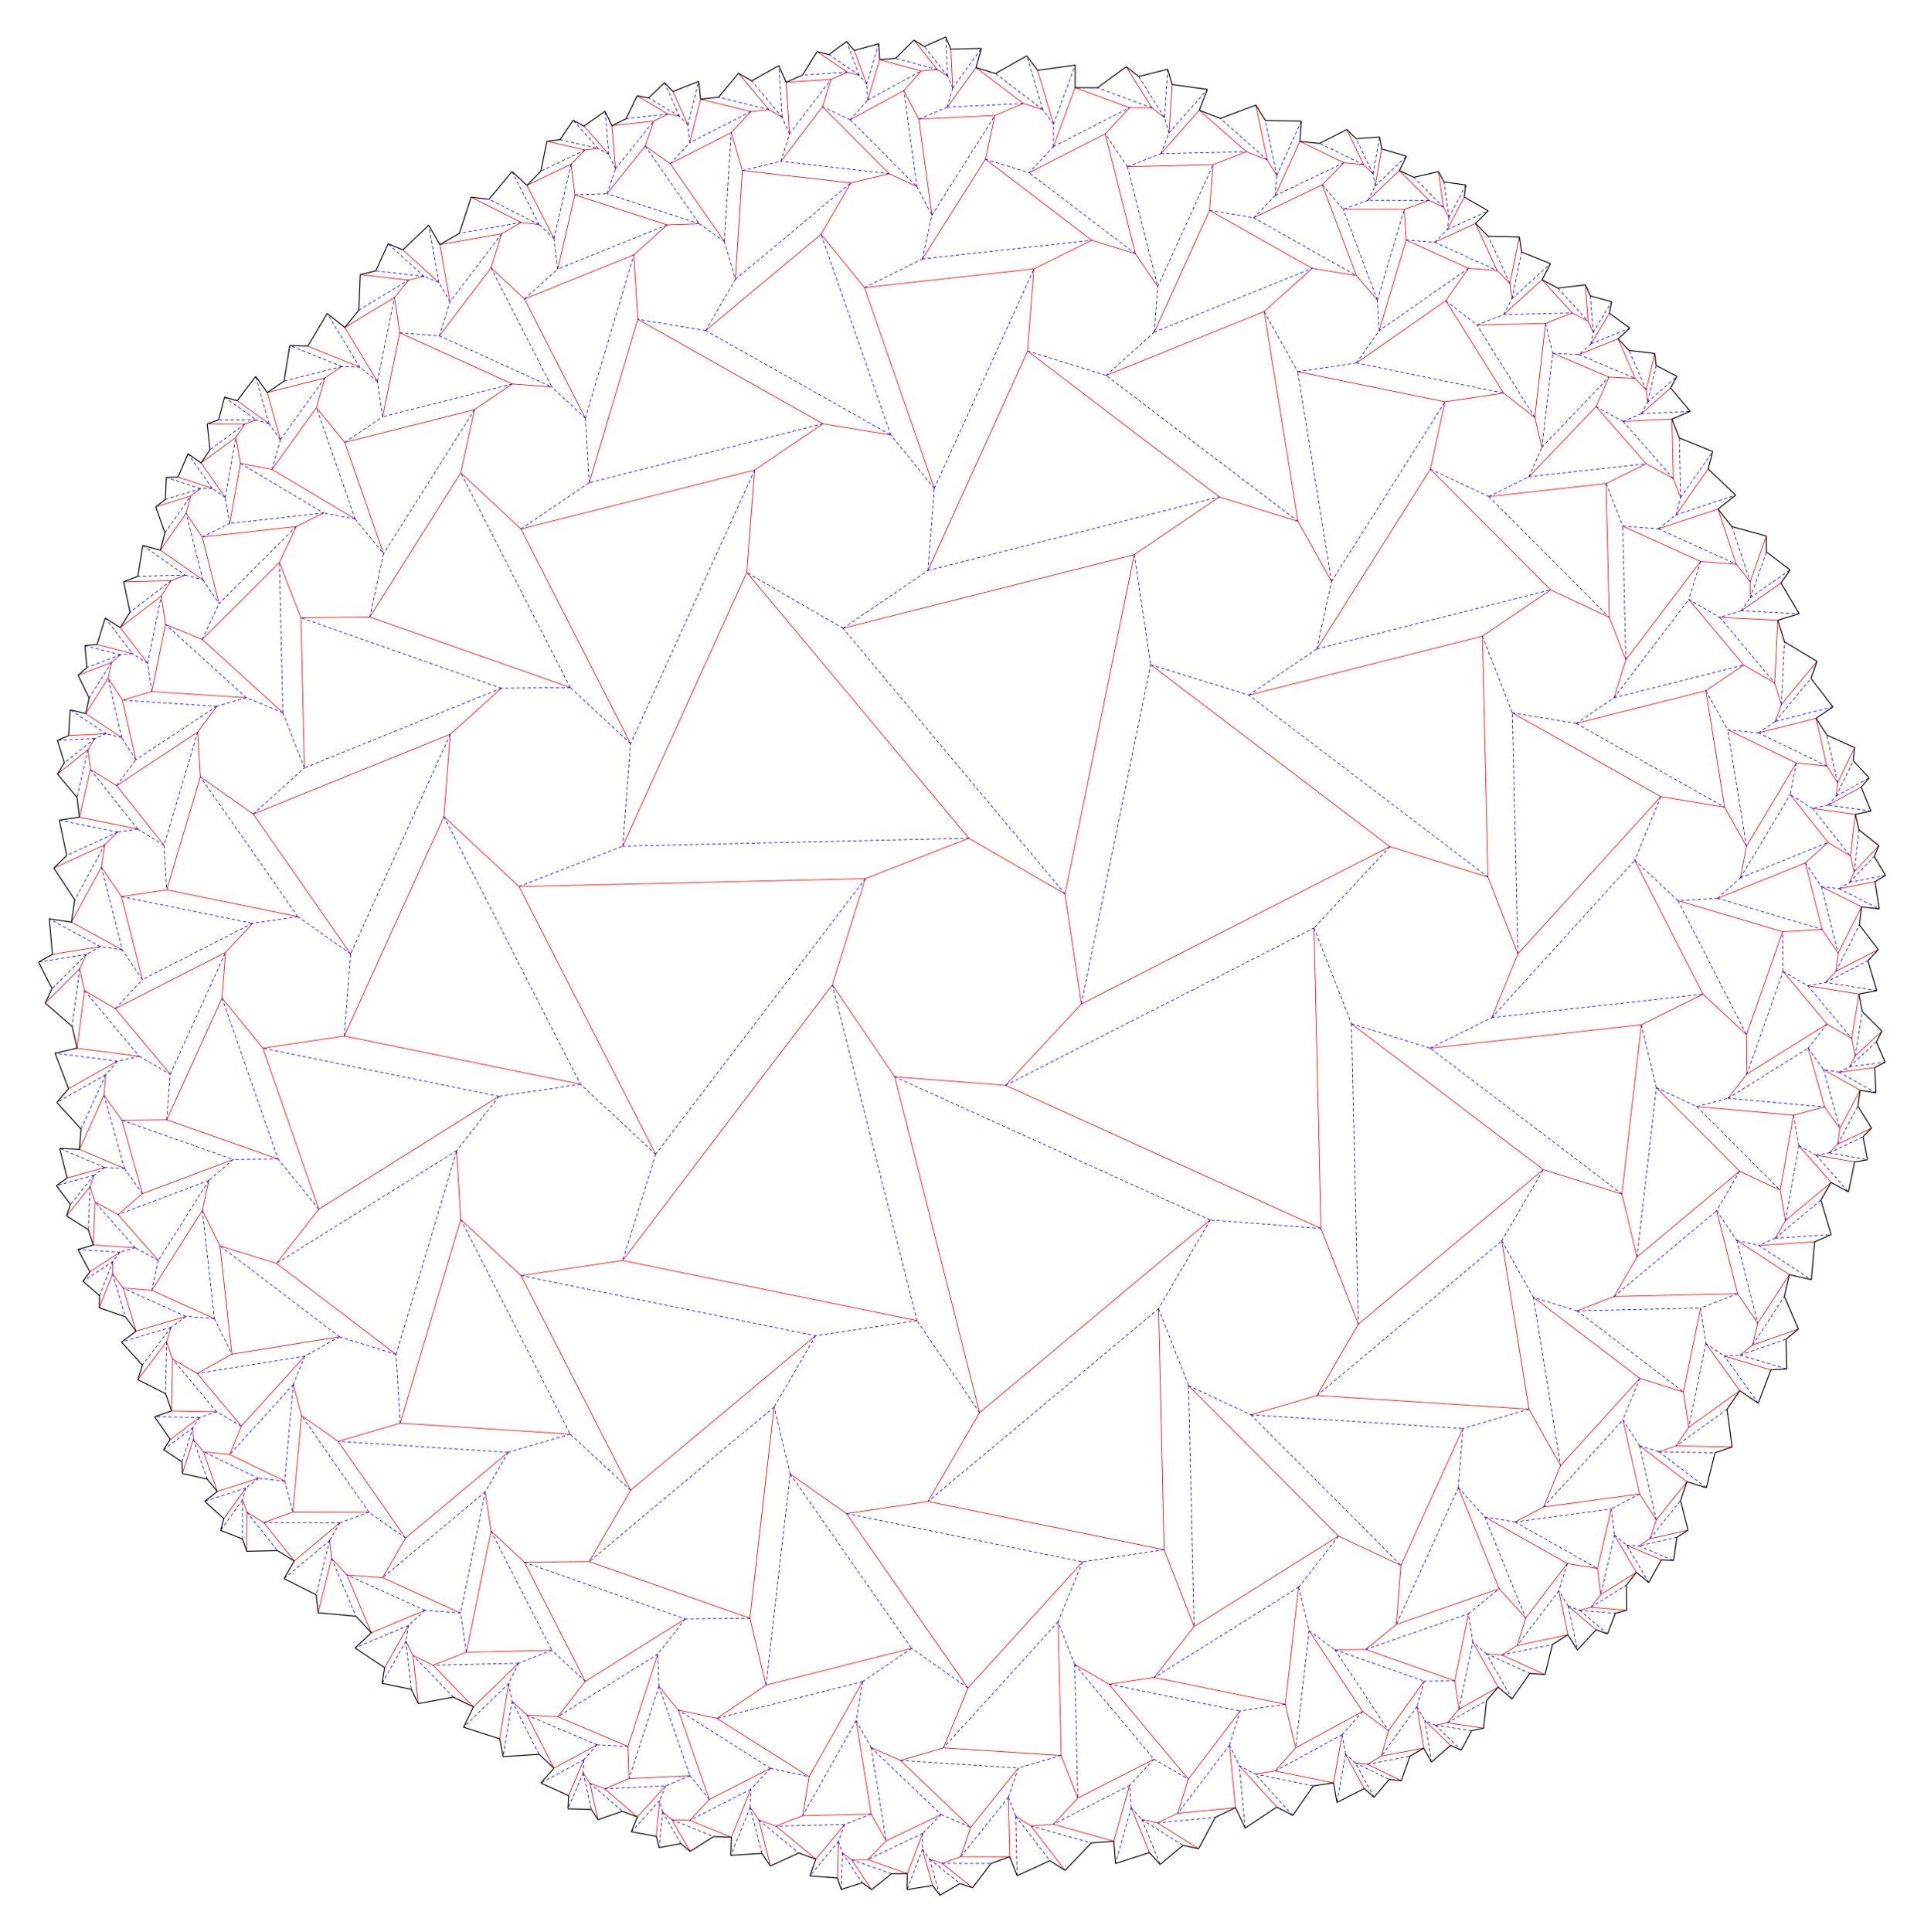 <?xml version="1.0" encoding="utf-8"?>
<!-- Generator: Adobe Illustrator 16.0.3, SVG Export Plug-In . SVG Version: 6.00 Build 0)  -->
<!DOCTYPE svg PUBLIC "-//W3C//DTD SVG 1.1//EN" "http://www.w3.org/Graphics/SVG/1.1/DTD/svg11.dtd">
<svg version="1.1" id="Layer_1" xmlns="http://www.w3.org/2000/svg" xmlns:xlink="http://www.w3.org/1999/xlink" x="0px" y="0px"
	 width="2048px" height="2056.48px" viewBox="0 0 2048 2056.48" enable-background="new 0 0 2048 2056.48" xml:space="preserve">
<path fill="none" stroke="#FF0000" stroke-width="0.7" stroke-linecap="round" stroke-linejoin="round" stroke-miterlimit="3.239" d="
	M662.785,1341.52l223.161-293.392 M885.946,1048.128l35.108-113.017 M552.535,943.562l368.52-8.45 M921.055,935.112l110.25-43.017
	 M794.929,609.245l236.375,282.851 M1031.305,892.096l102.371,59.379 M1207.439,590.312l-73.765,361.162 M1133.676,951.475
	l17.404,117.058 M1479.438,901.021l-328.356,167.511 M1151.08,1068.532l-80.669,86.591 M1406.104,1307.402l-335.691-152.279
	 M1070.411,1155.123l-117.995-9.08 M1042.659,1503.443l-90.243-357.4 M952.416,1146.042l-66.47-97.914 M697.895,1228.501
	L552.535,943.562 M552.535,943.562l-80.023-74.549 M976.189,1405.527l-313.404-64.008 M662.785,1341.52l-108.178,16.082
	 M671.176,1586.105l-116.568-228.504 M554.607,1357.602l-64.174-59.782 M425.994,1514.63l64.439-216.812 M486.027,1224.646
	l4.406,73.172 M339.383,1286.837l191.737-119.985 M339.383,1286.837l-45.094,57.795 M366.541,1102.621l251.331,51.332
	 M279.789,1115.52l86.752-12.898 M794.929,609.245L662.785,900.548 M794.929,609.245L803.32,500.2 M366.541,1102.621
	l105.971-233.606 M479.242,781.566l-6.73,87.447 M269.554,866.366l209.688-84.8 M479.242,781.566l54.46-49.067 M393.648,656.623
	l213.354,75.097 M393.648,656.623l-73.302,0.779 M554.607,563l116.568,228.503 M554.607,563l-64.174-59.783 M1207.439,590.312
	l-310.142,78.31 M1207.439,590.312l90.485-61.428 M554.607,563l248.713-62.8 M803.32,500.2l72.564-49.261 M875.885,450.939
	L678.848,339.87 M875.885,450.939l72.319,11.985 M994.516,519.748l-74.312-213.629 M873.893,249.295l46.312,56.824
	 M1093.757,373.588L987.786,607.195 M1093.757,373.588l6.729-87.447 M1479.438,901.021L1224.844,707.37 M1479.438,901.021
	l104.443,32.446 M1093.757,373.588l204.169,155.297 M1381.684,554.904l-83.758-26.02 M1345.671,331.604l36.013,223.3
	 M1381.684,554.904l35.721,64.014 M1522.541,499.26l-120.689,191.295 M1538.092,427.623l-15.551,71.637 M1578,677.016
	l-248.713,62.801 M1650.564,627.755L1578,677.016 M1406.104,1307.402l-7.334-319.789 M1406.104,1307.402l39.752,101.889
	 M1578,677.016l5.881,256.452 M1583.881,933.468l31.879,81.706 M1767.891,847.793l-152.131,167.381 M1615.76,1015.174l-27.775,67.84
	 M1747.088,1090.607l-224.809,24.912 M1812.792,1058.102l-65.704,32.506 M1642.691,1244.796l-204.17-155.297 M1642.691,1244.796
	l83.757,26.021 M1288.107,1298.323l-245.448,205.12 M1042.659,1503.443l-54.873,94.604 M1642.691,1244.796l-196.836,164.494
	 M1401.852,1485.157l44.004-75.866 M1627.566,1499.736l-225.717-14.579 M1401.852,1485.157l-70.356,20.579 M1424.757,1634.865
	l-159.643-160.23 M1424.757,1634.865l66.38,31.103 M1233.234,1392.928l5.882,256.451 M1239.116,1649.379l31.879,81.707
	 M671.176,1586.105l196.835-164.494 M627.172,1661.973l44.004-75.867 M1239.116,1649.379l-251.33-51.332 M987.786,1598.047
	l-86.752,12.896 M1030.366,1796.506l-129.332-185.562 M841.077,1568.77l59.957,42.176 M824.007,1497.479l-25.737,224.717
	 M798.27,1722.195l17.069,71.289 M425.994,1514.63l181.009,11.691 M359.929,1533.954l66.065-19.323 M798.27,1722.195
	l-171.098-60.224 M627.172,1661.973l-68.83,0.73 M623.033,1789.514l-64.691-126.811 M522.729,1629.527l35.613,33.177
	 M496.402,1758.424l26.326-128.896 M522.729,1629.527l-6.211-41.777 M431.703,1636.934l109.234-91.287 M431.703,1636.934
	l-24.421,42.103 M294.289,1344.632l127.297,96.826 M294.289,1344.632l-60.253-18.719 M431.703,1636.934l-71.774-102.979
	 M359.929,1533.954l-38.961-27.405 M320.968,1506.548l-9.233,102.804 M320.968,1506.548l-8.784-33.09 M324.546,1443.268
	l-67.704,74.49 M256.842,1517.758l-12.362,30.19 M246.812,1441.208l114.521-18.469 M210.025,1461.736l36.787-20.527
	 M279.789,1115.52l59.594,171.317 M279.789,1115.52l-43.486-53.357 M246.812,1441.208l-12.776-115.295 M234.036,1325.914
	l-18.681-37.76 M161.643,1373.289l53.712-85.135 M215.355,1288.155l6.921-31.882 M151.657,1270.332l96.607-36.346 M125.669,1292.62
	l25.988-22.288 M177.493,1191.804l118.403,41.675 M177.493,1191.804l-47.632,0.507 M269.554,866.366l103.716,148.808
	 M269.554,866.366l-56.3-39.604 M177.493,1191.804l58.81-129.643 M236.303,1062.162l3.734-48.528 M122.847,1073.416l117.19-59.782
	 M240.037,1013.633l28.79-30.904 M316.971,975.571l-139.478-28.487 M177.493,947.084l-48.144,7.158 M320.347,657.402l3.667,159.895
	 M320.347,657.402l-22.932-58.778 M177.493,947.084l35.761-120.322 M213.254,826.762l-2.864-47.548 M124.257,836.092l86.133-56.878
	 M210.39,779.214l20.394-27.499 M161.643,736.068l100.453,6.487 M161.643,736.068l-31.311,9.158 M215.239,680.498l85.843,78.021
	 M176.253,664.535l38.986,15.963 M490.434,503.217l-96.785,153.406 M490.434,503.217l14.604-67.268 M215.239,680.498l82.176-81.874
	 M297.415,598.624l17.873-38.147 M315.288,560.477l-100.049,11.088 M315.288,560.477l29.241-14.467 M289.508,499.562l88.65,52.869
	 M289.508,499.562l-33.629-6.422 M367.012,470.801l41.239,118.555 M367.012,470.801l-30.094-36.924 M678.848,339.87l-51.676,173.869
	 M674.71,271.161l4.138,68.709 M367.012,470.801l138.025-34.852 M505.037,435.95l40.27-27.338 M545.307,408.612L425.5,354.264
	 M587.419,411.854l-42.112-3.241 M558.342,318.22l64.691,126.811 M558.342,318.22l-35.613-33.177 M873.893,249.295l-122.726,102.56
	 M873.893,249.295l31.655-54.577 M558.342,318.22l116.368-47.059 M674.71,271.161l35.39-31.885 M611.927,207.397l98.173,31.879
	 M744.314,238.075l-34.215,1.201 M713.439,174.263l57.558,82.582 M713.439,174.263l-26.685-18.771 M790.301,181.518l-7.478,115.76
	 M790.301,181.518l-11.826-40.433 M1100.487,286.141l-180.283,19.978 M1162.184,255.618l-61.695,30.523 M790.301,181.518
	l115.247,13.2 M946.518,184.908l-40.97,9.811 M875.469,113.598l71.049,71.311 M976.059,198.75l-29.541-13.842 M978.068,126.773
	l13.937,102.272 M962.121,96.477l15.947,30.296 M1048.877,169.435L981.9,275.595 M1048.877,169.435l10.105-46.55 M1345.671,331.604
	l-168.157,68.003 M1345.671,331.604l51.138-46.075 M1048.877,169.435l113.307,86.183 M1162.184,255.618l46.48,14.44
	 M1176.457,142.503l32.207,127.555 M1232.387,305.003l-23.723-34.945 M1287.462,223.89l-58.81,129.643 M1291.197,175.361
	l-3.735,48.528 M1538.092,427.623l-156.701-32.005 M1538.092,427.623l62.408-9.278 M1287.462,223.89l109.347,61.64
	 M1443.802,293.317l-46.993-7.788 M1443.802,293.317l-36.284-96.63 M1443.802,293.317l22.272,26.002 M1496.714,255.394
	l-28.678,96.49 M1496.714,255.394l-1.962-32.565 M1538.964,320.011l-95.166,66.329 M1538.964,320.011l24.238-34.456
	 M1522.541,499.26l128.023,128.495 M1650.564,627.755l62.33,29.205 M1538.964,320.011l61.536,98.334 M1600.5,418.345l33.213,25.914
	 M1645.168,344.251l-11.455,100.008 M1633.713,444.259l7.598,31.728 M1698.837,432.679l-71.271,74.663 M1712.581,401.323
	l-13.744,31.355 M1709.631,514.641l-124.759,13.824 M1709.631,514.641l42.695-21.123 M1767.891,847.793l-158.012-89.07
	 M1767.891,847.793l67.906,11.255 M1709.631,514.641l3.264,142.319 M1712.895,656.96l17.692,45.344 M1810.232,597.594
	l-79.646,104.71 M1730.587,702.304l-12.53,40.335 M1815.812,735.126l-138.026,34.851 M1815.812,735.126l40.27-27.338
	 M1740.112,915.632l72.68,142.47 M1812.792,1058.102l46.165,43.008 M1815.812,735.126l19.983,123.922 M1835.797,859.048
	l23.211,41.597 M1911.934,812.028l-52.926,88.616 M1859.008,900.645l-6.443,33.625 M1921.648,918.367l-93.32,37.738
	 M1921.648,918.367l24.235-21.837 M1897.471,991.688l-111.193-33.049 M1897.471,991.688l42.051-2.532 M1726.448,1270.816
	l20.64-180.209 M1726.448,1270.816l16.028,66.94 M1897.471,991.688l-38.514,109.422 M1858.957,1101.109l0.448,42.123
	 M1944.736,1089.835l-85.332,53.397 M1859.405,1143.232l-20.069,25.722 M1806.252,1177.76l102.811,9.169 M1942.146,1178.125
	l-33.084,8.805 M1851.712,1246.47l-88.595-88.921 M1851.712,1246.47l43.136,20.212 M1627.566,1499.736l-28.881-179.072
	 M1627.566,1499.736l33.541,60.108 M1742.477,1337.757l109.235-91.287 M1742.477,1337.757l-24.42,42.103 M1849.58,1376.844
	l-131.524,3.016 M1718.057,1379.859l-39.348,15.354 M1745.532,1466.957l-113.306-86.184 M1745.532,1466.957l46.48,14.439
	 M1491.137,1665.967l66.072-145.65 M1491.137,1665.967l-4.841,62.907 M1745.532,1466.957l-84.425,92.889 M1661.107,1559.845
	l-18.051,44.082 M1745.338,1590.054l-102.281,13.873 M1612.751,1619.855l30.306-15.929 M1668.256,1663.951l-87.689-49.43
	 M1700.441,1669.285l-32.187-5.334 M1595.857,1690.763l-43.489-107.54 M1624.057,1722.061l-28.199-31.297 M1270.995,1731.086
	l153.762-96.222 M1270.995,1731.086l-42.343,54.27 M1595.857,1690.763l-109.562,38.111 M1486.296,1728.875l-32.655,26.614
	 M1548.592,1788.91l-94.951-33.421 M1453.641,1755.489l-32.623,0.348 M1393.507,1735.458l56.931,86.099 M1450.438,1821.557
	l27.514,20.376 M1368.13,1813.843l14.284-124.708 M1368.13,1813.843l11.093,46.324 M1030.366,1796.506l121.999-134.229
	 M1030.366,1796.506l-26.083,63.7 M1368.13,1813.843l-139.478-28.487 M1228.652,1785.355l-48.145,7.157 M1264.871,1893.462
	l-84.362-100.948 M1180.509,1792.513l-36.536-21.19 M1129.546,1868.298l-3.264-142.319 M1147.237,1913.642l-17.691-45.344
	 M815.339,1793.484l155.071-39.154 M815.339,1793.484l-52.201,35.438 M1004.283,1860.207l125.263,8.092 M1004.283,1860.207
	l-45.719,13.373 M1033.184,1944.896l-74.619-71.316 M958.564,1873.58l-31.348-13.764 M927.347,1930.705l-16.026-99.377
	 M927.347,1930.705l15.897,28.489 M918.208,1789.768l-56.963,101.052 M861.245,1890.819l-6.888,41.561 M623.033,1789.514
	l106.406-66.587 M623.033,1789.514l-29.303,37.556 M763.138,1828.922l98.107,61.896 M763.138,1828.922l-41.168-8.938
	 M755.042,1915.059l-33.072-95.073 M721.97,1819.985l-20.61-25.288 M668.32,1858.674l31.816-98.191 M668.32,1858.674l1.222,34.214
	 M496.402,1758.424l91.017-2.088 M496.402,1758.424l-35.451,13.831 M668.32,1858.674l-74.59-31.604 M593.73,1827.069l-32.805-1.698
	 M589.716,1881.807l-28.79-56.437 M560.926,1825.371l-15.849-14.766 M531.964,1850.658l9.504-58.906 M503.917,1816.661
	l48.051-46.493 M407.282,1679.036l82.909,37.61 M407.282,1679.036l-37.942-2.92 M460.951,1772.255l42.966,44.405 M460.951,1772.255
	l-21.393-10.407 M445.245,1813.159l-5.687-51.312 M439.559,1761.848l-7.521-15.205 M409.46,1774.88l25.351-44.974 M395.312,1737.729
	l56.937-24.002 M392.742,1609.525l-81.008-0.174 M311.734,1609.352l-30.893,11.168 M395.312,1737.729l-25.973-61.612
	 M369.34,1676.116l-16.325-17.595 M338.658,1716.438l14.356-57.916 M353.015,1658.521l-2.032-19.09 M313.236,1661.321l48.614-40.626
	 M244.48,1547.949l58.469,28.312 M244.48,1547.949l-27.908-2.854 M313.236,1661.321l-32.395-40.802 M280.842,1620.52l-18.002-11.054
	 M262.751,1651.012l0.089-41.546 M262.84,1609.466l-4.765-13.181 M238.267,1616.305l23.298-32.464 M231.29,1587.408l43.751-13.999
	 M256.842,1517.758l-46.817-56.021 M210.025,1461.736l-26.398-15.312 M231.29,1587.408l-14.718-42.312 M216.572,1545.096
	l-10.741-13.179 M194.211,1568.291l11.62-36.373 M205.831,1531.917l-0.495-12.426 M181.25,1532l31.181-23.373 M230.444,1502.447
	l-47.842-0.889 M228.131,1403.45l-66.488-30.161 M161.643,1373.289l-30.426-2.341 M182.602,1501.559l1.025-55.134 M177.348,1428.122
	l6.279,18.304 M146.761,1468.335l30.587-40.214 M177.348,1428.122l4.812-15.489 M144.847,1416.816l52.858-15.707 M125.669,1292.62
	l42.896,48.788 M125.669,1292.62l-24.612-13.463 M144.847,1416.816l-13.63-45.868 M131.217,1370.948l-11.341-15.3 M105.675,1391.939
	l14.201-36.291 M119.876,1355.648l0.31-12.973 M95.685,1353.626l31.95-20.908 M99.247,1325.059l44.705,2.887 M151.657,1270.332
	l-21.796-78.021 M129.861,1192.311l-19.125-26.707 M101.057,1279.157l-1.81,45.901 M101.057,1279.157l-5.193-16.231
	 M70.798,1294.045l25.066-31.12 M95.864,1262.925l4.176-12.231 M71.421,1253.711l40.014-11.179 M84.563,1223.3l47.968,20.324
	 M122.847,1073.416l58.38,69.859 M89.93,1054.323l32.917,19.093 M84.563,1223.3l26.173-57.696 M110.736,1165.604l1.662-21.598
	 M72.908,1158.727l51.981-29.297 M82.001,1115.602l66.309,8.58 M129.349,954.242l22.289,88.271 M129.349,954.242l-21.373-31.484
	 M82.001,1115.602l7.929-61.278 M84.729,1031.109l5.201,23.214 M84.729,1031.109l-36.571,36.438 M84.729,1031.109l7.198-15.361
	 M106.74,1007.482l-50.966,8.22 M130.264,1011.028l-54.265-29.552 M124.257,836.092l50.372,63.442 M124.257,836.092l-27.992-17.189
	 M75.999,981.477l31.977-58.72 M107.976,922.757l3.577-23.733 M57.321,923.909l54.231-24.886 M111.553,899.023l13.657-13.491
	 M84.563,869.669l62.073,12.678 M130.332,745.227l14.319,63.366 M130.332,745.227l-15.17-23.599 M84.563,869.669l11.702-50.766
	 M96.265,818.903l-2.582-20.968 M61.146,823.77l32.537-25.834 M93.683,797.936l7.334-11.942 M73.015,782.989l39.908-2.027
	 M129.481,784.994l-38.223-25.479 M176.253,664.535l-14.61,71.533 M176.253,664.535l-4.488-30.186 M91.258,759.516l23.904-37.888
	 M115.162,721.628l3.607-16.612 M83.086,718.607l35.683-13.592 M118.769,705.016l9.406-8.136 M141.094,695.653l-37.716-9.806
	 M128.022,667.924l29.134,37.959 M215.239,571.564l17.874,70.787 M215.239,571.564l-17.14-25.25 M128.022,667.924l43.743-33.574
	 M171.765,634.35l10.395-16.319 M131.65,619.188l50.51-1.157 M182.16,618.03l15.112-5.896 M170.736,585.57l45.236,31.533
	 M255.879,493.141l-11.399,63.956 M255.879,493.141l-4.82-27.636 M170.736,585.57l27.363-39.256 M202.988,527.91l-4.889,18.404
	 M165.762,539.434l37.227-11.523 M202.988,527.91l10.337-7.846 M189.487,507.737l36.268,11.941 M214.044,492.708l25.616,36.753
	 M336.918,433.877l-47.41,65.686 M336.918,433.877l8.955-31.604 M214.044,492.708l37.015-27.203 M251.059,465.505l9.453-14.181
	 M220.553,451.13l39.959,0.194 M260.512,451.324l12.167-4.361 M252.476,426.469l33.687,24.314 M284.446,417.783l14.017,50.176
	 M425.5,354.264l-18.218,89.199 M419.904,316.624l5.596,37.64 M284.446,417.783l61.427-15.51 M345.873,402.273l17.922-12.167
	 M327.665,368.41l55.315,22.373 M367.05,348.631l34.636,57.192 M522.729,285.043l-55.116,72.462 M522.729,285.043l11.289-36.341
	 M367.05,348.631l52.854-32.007 M419.904,316.624l14.906-18.54 M383.521,292.21l51.289,5.874 M434.811,298.084l16.497-3.95
	 M467.007,300.562l-38.204-34.723 M468.172,260.313l10.73,60.851 M611.927,207.397l-18.196,78.938 M611.927,207.397l-4.015-32.603
	 M468.172,260.313l65.846-11.611 M534.018,248.702l20.786-12 M554.804,236.702l-53.269-26.885 M573.867,238.968l-19.063-2.266
	 M589.716,253.733l-28.79-56.436 M686.755,155.492l-40.612,50.704 M695.747,128.919l-8.992,26.573 M607.912,174.794l-46.986,22.503
	 M607.912,174.794l14.783-15.09 M582.211,150.372l40.484,9.332 M622.695,159.704l13.91-1.713 M621.496,134.225l26.466,29.938
	 M651.221,133.853l3.913,45.769 M778.475,141.085l-65.035,33.178 M778.475,141.085l20.801-22.328 M651.221,133.853l44.526-4.934
	 M695.747,128.919l15.237-7.539 M678.109,101.958l32.875,19.422 M710.984,121.38l12.226,2.282 M716.375,97.397l15.85,35.601
	 M745.753,105.489l-11.513,46.445 M875.469,113.598l-44.199,58.11 M875.469,113.598l9.055-29.143 M745.753,105.489l53.522,13.268
	 M799.275,118.757l19.24-2.049 M786.118,77.939l32.397,38.769 M818.516,116.708l14.032,8.138 M836.771,87.537l3.552,55.028
	 M905.011,127.44l57.11-30.963 M962.121,96.477l18.602-21 M836.771,87.537l47.752-3.082 M884.523,84.455l17.438-7.652
	 M869.741,54.884l32.22,21.919 M914.54,79.993l-12.579-3.19 M922.591,89.471l-13.276-35.802 M936.376,63.498l-12.763,42.943
	 M1058.982,122.885l-80.916,3.888 M1058.982,122.885l30.293-12.704 M936.376,63.498l44.347,11.979 M980.723,75.477l16.98-1.451
	 M972.941,42.664l24.762,31.362 M997.703,74.026l10.996,6.794 M1012.126,52.246l1.994,41.498 M1038.85,71.826l-30.49,42.243
	 M1176.457,142.503l-81.098,41.371 M1176.457,142.503l25.939-27.844 M1038.85,71.826l50.428,38.354 M1089.275,110.181l20.687,6.427
	 M1104.398,74.833l16.996,57.197 M1144.418,93.294l-23.12,62.737 M1291.197,175.361l-91.018,2.087 M1291.197,175.361l35.451-13.832
	 M1144.418,93.294l57.979,21.365 M1202.396,114.659l23.789,0.096 M1198.799,70.992l27.387,43.763 M1226.186,114.755l13.375,10.435
	 M1247.65,89.954l-3.328,51.518 M1276.516,117.288l-40.885,46.329 M1407.518,196.687l-73.062,34.991 M1407.518,196.687
	l22.986-23.466 M1326.648,161.529l-50.134-44.241 M1348.99,170.298l-22.342-8.769 M1336.796,111.888l12.194,58.41 M1348.99,170.298
	l10.113,16.317 M1383.615,150.516l-26.174,57.697 M1494.752,222.829l-64.963-0.14 M1494.752,222.829l26.383-9.538 M1430.504,173.221
	l-46.889-22.705 M1430.504,173.221l21.016,2.149 M1433.574,137.9l17.945,37.47 M1451.52,175.37l10.013,9.808 M1470.691,158.547
	l-6.904,39.358 M1489.516,181.555l-33.345,31.596 M1496.714,255.394l66.488,30.161 M1563.202,285.555l30.427,2.341
	 M1489.516,181.555l31.619,31.736 M1521.135,213.291l15.396,7.213 M1531.217,182.691l5.312,37.813 M1536.529,220.504l5.838,10.98
	 M1558.641,209.764l-17.951,34.588 M1570.631,237.779l-43.49,19.956 M1645.168,344.251l-72.99,1.674 M1645.168,344.251
	l28.429-11.092 M1570.631,237.779l22.998,50.117 M1593.629,287.896l13.598,13.766 M1617.338,252.16l-10.111,49.502
	 M1607.227,301.662l2.388,16.044 M1641.415,297.747l-40.808,37.086 M1712.581,401.323l-59.815-25.345 M1712.581,401.323l28.017,1.45
	 M1641.415,297.747l32.183,35.412 M1673.598,333.159l16.855,8.862 M1690.453,342.021l-2.952-38.857 M1690.453,342.021l5.349,11.823
	 M1713.125,333.348l-19.714,32.7 M1680.781,377.428l41.531-16.795 M1752.326,493.518l-53.489-60.839 M1752.326,493.518
	l28.818,15.764 M1740.598,402.773l-18.285-42.141 M1740.598,402.773l11.722,12.371 M1761.4,376.231l-9.082,38.914 M1752.318,415.145
	l1.545,12.832 M1778.339,412.841l-31.202,27.433 M1779.693,445.941l-52.037,2.502 M1727.323,559.984l82.909,37.609
	 M1810.232,597.594l37.94,2.92 M1779.693,445.941l1.451,63.34 M1781.145,509.281l7.875,20.18 M1818.211,499.064l-34.121,48.949
	 M1828.73,541.863l-63.467,21.041 M1797.702,637.929l58.38,69.859 M1856.082,707.788l32.917,19.093 M1828.73,541.863l19.442,58.65
	 M1848.174,600.514l14.757,18.658 M1880.072,570.477l-17.143,48.695 M1862.932,619.172l0.182,16.963 M1895.705,620.491
	l-42.354,29.52 M1892.332,660.102l-61.713-3.08 M1911.934,812.028l-72.91-35.306 M1911.934,812.028l32.678,3.341 M1892.332,660.102
	l-3.333,66.779 M1888.999,726.881l7.075,22.936 M1896.074,749.816l38.062-45.951 M1896.074,749.816l-6.451,18.08 M1933.128,764.553
	l-61.427,15.51 M1945.885,896.53l-40.395-50.878 M1969.791,911.21l-23.906-14.68 M1933.128,764.553l11.483,50.816 M1944.611,815.369
	l11.423,17.77 M1974.141,795.746l-18.105,37.393 M1956.034,833.139l-1.425,13.942 M1981.141,837.639l-35.076,19.142
	 M1974.889,866.702l-45.492-6.37 M1939.521,989.155l-17.873-70.788 M1939.521,989.155l17.141,25.248 M1974.889,866.702
	l-5.098,44.508 M1969.791,911.21l3.959,16.533 M2000.001,900.014l-26.251,27.729 M1973.75,927.743l-4.945,11.409 M1995.934,938.334
	l-38.234,7.53 M1981.506,965.175l-42.718-21.56 M1944.736,1089.835l-46.818-56.022 M1971.133,1105.146l-26.396-15.312
	 M1981.506,965.175l-24.844,49.229 M1956.662,1014.403l-2.284,19.215 M1999.383,1010.658l-45.005,22.96 M1954.378,1033.618
	l-11.057,11.868 M1924.316,1049.125l54.438,8.781 M1942.146,1178.125l-17.479-62.568 M1942.146,1178.125l16.334,22.809
	 M1978.755,1057.906l-7.622,47.24 M1971.133,1105.146l3.58,18.703 M2003.253,1097.314l-28.54,26.535 M1968.805,1135.404
	l5.908-11.555 M1957.773,1141.145l37.856-4.978 M1980.027,1160.363l-39.026-21.999 M1894.848,1266.682l14.215-79.752
	 M1894.848,1266.682l5.645,32.358 M1980.027,1160.363l-21.547,40.568 M1958.48,1200.932l-2.364,16.879 M1992.202,1200.648
	l-36.086,17.162 M1956.116,1217.811l-9.07,9.209 M1974.141,1236.717l-40.9-7.29 M1949.105,1258.414l-34.399-39.125
	 M1849.58,1376.844l-22.288-88.271 M1849.58,1376.844l21.373,31.484 M1949.105,1258.414l-48.614,40.627 M1889.623,1317.777
	l10.868-18.736 M1931.588,1321.65l-59.545,3.843 M1904.686,1356.559l-56.021-36.5 M1792.014,1481.396l18.219-89.2
	 M1792.014,1481.396l5.598,37.64 M1904.686,1356.559l-33.731,51.771 M1870.953,1408.329l-5.387,23.171 M1914.326,1414.539
	l-48.76,16.961 M1865.566,1431.5l-13.149,10.718 M1884.97,1457.945l-49.485-14.709 M1851.898,1480.005l-36.07-50.169
	 M1745.338,1590.054l-17.855-79.017 M1745.338,1590.054l17.764,27.632 M1851.898,1480.005l-54.289,39.03 M1797.609,1519.036
	l-13.521,19.831 M1843.748,1539.977l-59.658-1.109 M1784.09,1538.867l-18.159,6.229 M1745.245,1538.67l50.425,38.354
	 M1700.441,1669.285l14.592-63.305 M1700.441,1669.285l3.428,27.845 M1795.67,1577.025l-32.568,40.66 M1763.102,1617.686
	l-6.771,20.011 M1796.854,1628.539l-40.522,9.156 M1756.33,1637.696l-11.79,7.579 M1768.465,1660.131l-36.835-15.488
	 M1718.461,1633.825l23.385,39.539 M1624.057,1722.061l44.199-58.109 M1624.057,1722.061l-9.054,29.144 M1741.845,1673.364
	l-37.976,23.766 M1703.869,1697.129l-10.458,13.402 M1731.457,1713.768l-38.046-3.235 M1693.411,1710.532l-12.004,3.248
	 M1669.234,1709.281l29.727,25.197 M1668.98,1739.936l-9.778-46.842 M1563.202,1717.378l-14.61,71.531 M1548.592,1788.91
	l4.488,30.186 M1668.98,1739.936l-53.979,11.269 M1615.003,1751.204l-16.446,10.194 M1598.557,1761.398l46.012,20.871
	 M1598.557,1761.398l-16.174-1.246 M1567.689,1747.562l27.074,48.037 M1477.95,1841.933l38.02-52.676 M1477.95,1841.933
	l-7.648,26.991 M1594.766,1795.6l-41.686,23.495 M1553.08,1819.095l-12.391,14.461 M1579.229,1839.325l-38.539-5.77
	 M1540.689,1833.556l-12.719,2.584 M1544.1,1857.59l-27.494-26.496 M1515.455,1860.475l-7.133-44.228 M1379.223,1860.167
	l71.215-38.61 M1379.223,1860.167l-21.779,24.589 M1515.455,1860.475l-45.153,8.449 M1470.302,1868.924l-14.669,8.675
	 M1491.55,1895.112l-35.917-17.513 M1455.633,1877.599l-12.854-1.35 M1452.089,1903.48l-19.802-36.523 M1419.516,1897.434
	l9.143-51.289 M1264.871,1893.462l55.115-72.463 M1253.581,1929.803l11.29-36.341 M1419.516,1897.434l-62.072-12.678
	 M1357.441,1884.756l-21.426,3.187 M1359.155,1923.166l-40.13-44.158 M1315.088,1923.896l-6.391-66.556 M1147.237,1913.642
	l81.098-41.372 M1147.237,1913.642l-25.939,27.844 M1315.088,1923.896l-61.507,5.906 M1253.581,1929.803l-21.474,10.234
	 M1275.768,1967.585l-43.66-27.548 M1215.529,1936.439l16.578,3.599 M1204.174,1923.837l19.354,47.858 M1185.661,1959.594
	l16.735-59.479 M1033.184,1944.896l50.645-63.226 M1033.184,1944.896l-10.528,31.115 M1185.661,1959.594l-64.363-18.108
	 M1121.298,1941.485l-23.934,1.794 M1133.693,1990.613l-36.329-47.334 M1097.364,1943.279l-16.192-10.312 M1074.751,1976.125
	l-1.453-63.339 M943.244,1959.194l58.591-28.061 M943.244,1959.194l-19.631,20.041 M1074.751,1976.125l-52.097-0.112
	 M1022.654,1976.012l-19.867,7.184 M1002.787,1983.195l32.427,25.973 M1002.787,1983.195l-13.275-4.493 M992.812,2006.67
	l-10.854-38.456 M982.204,1951.174l-16.334,42.934 M854.357,1932.379l72.989-1.675 M854.357,1932.379l-28.43,11.092
	 M965.87,1994.108l-42.257-14.873 M923.613,1979.235l-17,0.181 M927.805,2011.178l-21.191-31.763 M896.589,1972.055l10.024,7.36
	 M891.352,1998.686l1.166-38.952 M898.918,1941.797l-30.525,36.852 M755.042,1915.059l65.035-33.177 M755.042,1915.059
	l-20.802,22.329 M868.393,1978.648l-42.465-35.178 M807.703,1936.969l18.225,6.502 M820.073,1985.955l-12.37-48.985
	 M807.703,1936.969l-9.11-13.421 M799.275,1904.211L778.6,1955.33 M669.542,1892.888l64.889-3.116 M669.542,1892.888l-25.871,10.851
	 M734.24,1937.388l44.359,17.941 M734.24,1937.388l-19.031-0.672 M734.727,1970.445l-19.518-33.729 M715.209,1936.716l-9.95-8.331
	 M698.545,1954.368l3.573-38.017 M678.429,1933.771l30.132-33.151 M589.716,1881.807l45.8-24.831 M678.429,1933.771l-34.758-30.033
	 M643.671,1903.738l-15.928-6.062 M636.445,1936.677l-8.702-39 M627.743,1897.677l-6.96-10.892 M621.508,1872.789l-16.209,38.254"/>
<path fill="none" stroke="#0000FF" stroke-width="0.7" stroke-linecap="round" stroke-linejoin="round" stroke-miterlimit="3.239" stroke-dasharray="3,3" d="
	M921.055,935.112l-223.16,293.39 M697.895,1228.501l-35.109,113.019 M1031.305,892.096l-368.52,8.452 M552.535,943.562
	l110.25-43.015 M1133.676,951.475L897.299,668.622 M897.299,668.622l-102.37-59.377 M1151.08,1068.532l73.764-361.162
	 M1207.439,590.312l17.403,117.058 M1070.411,1155.123l328.358-167.51 M1479.438,901.021l-80.668,86.592 M1288.107,1298.323
	l-335.691-152.28 M1406.104,1307.402l-117.994-9.079 M976.189,1405.527l-90.243-357.398 M1042.659,1503.443l-66.47-97.916
	 M697.895,1228.501l-80.022-74.549 M472.512,869.014l145.36,284.938 M554.607,1357.602l313.403,64.011 M976.189,1405.527
	l-108.179,16.084 M490.434,1297.818l116.569,228.504 M671.176,1586.105l-64.173-59.783 M421.586,1441.458l64.441-216.812
	 M425.994,1514.63l-4.408-73.172 M531.12,1166.852l-45.093,57.795 M486.027,1224.646l-191.738,119.985 M617.872,1153.953
	l-86.752,12.898 M531.12,1166.852l-251.331-51.332 M662.785,900.548l8.391-109.045 M803.32,500.2L671.176,791.503 M479.242,781.566
	L373.27,1015.174 M366.541,1102.621l6.729-87.447 M533.702,732.499l-209.688,84.798 M269.554,866.366l54.46-49.069 M607.003,731.72
	l-73.301,0.779 M533.702,732.499l-213.355-75.097 M671.176,791.503l-64.173-59.783 M607.003,731.72L490.434,503.217
	 M897.299,668.622l90.487-61.427 M987.786,607.195l310.14-78.311 M875.885,450.939l-248.713,62.8 M554.607,563l72.564-49.261
	 M751.167,351.855l197.037,111.07 M751.167,351.855l-72.319-11.985 M994.516,519.748l-46.312-56.823 M948.204,462.925
	l-74.312-213.63 M987.786,607.195l6.729-87.447 M994.516,519.748l105.972-233.607 M1224.844,707.37l104.443,32.446
	 M1583.881,933.468l-254.594-193.651 M1381.684,554.904l-204.17-155.297 M1093.757,373.588l83.757,26.02 M1417.402,618.918
	l-36.014-223.3 M1345.671,331.604l35.72,64.014 M1401.852,690.555l15.553-71.637 M1417.402,618.918l120.688-191.295
	 M1329.287,739.816l72.562-49.262 M1401.852,690.555l248.713-62.8 M1398.77,987.613l39.752,101.887 M1438.521,1089.5l7.334,319.791
	 M1615.76,1015.174l-5.881-256.451 M1578,677.016l31.879,81.707 M1587.982,1083.013l152.13-167.381 M1767.891,847.793
	l-27.777,67.839 M1522.279,1115.52l65.703-32.506 M1587.982,1083.013l224.81-24.911 M1438.521,1089.5l83.758,26.02
	 M1726.448,1270.816l-204.169-155.297 M1288.107,1298.323l-54.873,94.604 M1233.234,1392.928l-245.448,205.119 M1401.852,1485.157
	l196.834-164.493 M1598.686,1320.664l44.006-75.867 M1331.494,1505.736l225.715,14.58 M1627.566,1499.736l-70.357,20.58
	 M1265.114,1474.634l66.38,31.103 M1331.494,1505.736l159.643,160.23 M1233.234,1392.928l31.88,81.706 M1265.114,1474.634
	l5.881,256.452 M868.011,1421.612l-44.004,75.866 M824.007,1497.479l-196.835,164.494 M901.034,1610.945l251.331,51.332
	 M1239.116,1649.379l-86.751,12.896 M841.077,1568.77L970.41,1754.33 M1030.366,1796.506l-59.956-42.177 M841.077,1568.77
	l-17.07-71.291 M815.339,1793.484l25.738-224.715 M607.003,1526.322l-66.065,19.324 M540.938,1545.646l-181.009-11.692
	 M558.342,1662.704l171.098,60.224 M798.27,1722.195l-68.83,0.731 M522.729,1629.527l64.69,126.81 M623.033,1789.514l-35.614-33.178
	 M516.518,1587.75l-26.326,128.896 M496.402,1758.424l-6.211-41.777 M540.938,1545.646l-24.421,42.104 M516.518,1587.75
	l-109.235,91.286 M421.586,1441.458l-60.253-18.719 M361.333,1422.74l-127.297-96.826 M392.742,1609.525l-71.774-102.978
	 M431.703,1636.934l-38.961-27.408 M312.184,1473.458l-9.234,102.804 M302.949,1576.262l8.785,33.09 M324.546,1443.268
	l-12.362,30.19 M312.184,1473.458l-67.704,74.49 M361.333,1422.74l-36.787,20.527 M324.546,1443.268l-114.521,18.469
	 M339.383,1286.837l-43.487-53.358 M236.303,1062.162l59.593,171.316 M215.355,1288.155l12.776,115.295 M228.131,1403.45
	l18.681,37.759 M222.276,1256.273l-53.711,85.135 M168.565,1341.408l-6.922,31.881 M248.264,1233.986l-25.988,22.287
	 M222.276,1256.273l-96.607,36.347 M295.896,1233.479l-47.632,0.508 M129.861,1192.311l118.403,41.676 M373.27,1015.174
	l-56.299-39.603 M316.971,975.571l-103.717-148.81 M181.227,1143.275l58.81-129.643 M177.493,1191.804l3.734-48.528
	 M268.827,982.729l-117.189,59.783 M122.847,1073.416l28.791-30.902 M316.971,975.571l-48.144,7.157 M129.349,954.242
	l139.478,28.486 M324.014,817.297l-22.932-58.777 M301.082,758.52l-3.667-159.896 M210.39,779.214l-35.761,120.321 M174.629,899.535
	l2.864,47.549 M230.784,751.715l-86.133,56.878 M124.257,836.092l20.394-27.499 M262.096,742.557l-31.312,9.158 M230.784,751.715
	l-100.452-6.488 M301.082,758.52l-38.986-15.964 M262.096,742.557l-85.843-78.021 M393.648,656.623l14.603-67.268 M505.037,435.95
	l-96.786,153.405 M315.288,560.477l-82.175,81.875 M215.239,680.498l17.874-38.146 M344.529,546.01L244.48,557.097 M215.239,571.564
	l29.241-14.467 M378.158,552.432l-33.629-6.422 M255.879,493.141l88.65,52.869 M378.158,552.432l30.093,36.924 M378.158,552.432
	l-41.24-118.555 M623.033,445.03l4.139,68.709 M623.033,445.03l51.677-173.869 M545.307,408.612l-138.024,34.851 M367.012,470.801
	l40.271-27.338 M467.612,357.505l119.807,54.349 M425.5,354.264l42.112,3.241 M623.033,445.03l-35.614-33.177 M522.729,285.043
	l64.69,126.811 M751.167,351.855l31.656-54.577 M782.823,297.278l122.725-102.561 M710.1,239.276L593.73,286.335 M558.342,318.22
	l35.389-31.885 M744.314,238.075l-98.172-31.879 M611.927,207.397l34.216-1.201 M744.314,238.075l26.683,18.771 M686.755,155.492
	l57.56,82.583 M770.997,256.845l11.826,40.434 M770.997,256.845l7.478-115.76 M920.204,306.119l61.696-30.524 M981.9,275.595
	l180.283-19.977 M946.518,184.908l-115.248-13.2 M790.301,181.518l40.969-9.81 M905.011,127.44l71.048,71.31 M905.011,127.44
	l-29.542-13.842 M976.059,198.75l15.946,30.295 M976.059,198.75L962.121,96.477 M981.9,275.595l10.104-46.55 M992.005,229.045
	l66.979-106.16 M1177.514,399.607l51.14-46.075 M1228.652,353.532l168.156-68.003 M1208.664,270.058l-113.305-86.184
	 M1048.877,169.435l46.482,14.439 M1200.18,177.448l32.207,127.555 M1200.18,177.448l-23.723-34.945 M1228.652,353.532l3.733-48.529
	 M1232.387,305.003l58.812-129.642 M1381.391,395.618l62.407-9.278 M1443.798,386.34l156.702,32.005 M1334.456,231.678
	l109.346,61.639 M1287.462,223.89l46.994,7.788 M1466.074,319.319l-36.285-96.63 M1407.518,196.687l22.271,26.002 M1468.036,351.884
	l-1.962-32.564 M1466.074,319.319l28.678-96.49 M1443.798,386.34l24.238-34.456 M1563.202,285.555l-95.166,66.329 M1522.541,499.26
	l62.331,29.205 M1584.872,528.465l128.022,128.495 M1633.713,444.259l-61.535-98.334 M1538.964,320.011l33.214,25.914
	 M1641.311,475.986l11.455-100.008 M1645.168,344.251l7.598,31.727 M1627.566,507.342l13.744-31.355 M1641.311,475.986
	l71.271-74.663 M1584.872,528.465l42.694-21.123 M1627.566,507.342l124.76-13.824 M1677.786,769.977l-67.907-11.254
	 M1677.786,769.977l158.011,89.071 M1730.587,702.304l-3.264-142.319 M1709.631,514.641l17.692,45.344 M1718.057,742.639
	l79.646-104.71 M1810.232,597.594l-12.53,40.335 M1677.786,769.977l40.271-27.338 M1718.057,742.639l138.025-34.851
	 M1740.112,915.632l46.165,43.007 M1786.277,958.639l72.68,142.471 M1859.008,900.645l-19.984-123.923 M1815.812,735.126
	l23.211,41.596 M1852.564,934.27l52.926-88.617 M1911.934,812.028l-6.442,33.624 M1828.328,956.105l24.236-21.836 M1852.564,934.27
	l93.319-37.739 M1828.328,956.105l-42.051,2.533 M1828.328,956.105l111.193,33.05 M1747.088,1090.607l16.029,66.941
	 M1742.477,1337.757l20.642-180.208 M1859.405,1143.232l38.513-109.42 M1897.918,1033.812l-0.447-42.125 M1839.336,1168.954
	l85.331-53.397 M1944.736,1089.835l-20.069,25.721 M1806.252,1177.76l33.084-8.807 M1839.336,1168.954l102.811,9.171
	 M1763.117,1157.549l43.135,20.211 M1806.252,1177.76l88.595,88.922 M1598.686,1320.664l33.541,60.109 M1632.227,1380.773
	l28.881,179.071 M1718.057,1379.859l109.235-91.286 M1851.712,1246.47l-24.42,42.104 M1678.709,1395.212l131.523-3.017
	 M1849.58,1376.844l-39.348,15.353 M1678.709,1395.212l-46.482-14.438 M1678.709,1395.212l113.305,86.185 M1557.209,1520.316
	l-4.841,62.906 M1552.368,1583.223l-66.072,145.651 M1643.057,1603.927l84.426-92.89 M1745.532,1466.957l-18.05,44.081
	 M1612.751,1619.855l102.282-13.875 M1745.338,1590.054l-30.305,15.927 M1612.751,1619.855l-32.185-5.334 M1612.751,1619.855
	l87.69,49.43 M1552.368,1583.223l28.198,31.299 M1580.566,1614.521l43.488,107.539 M1424.757,1634.865l-42.343,54.271
	 M1382.414,1689.135l-153.762,96.221 M1453.641,1755.489l109.562-38.11 M1563.202,1717.378l32.655-26.614 M1421.018,1755.836
	l94.952,33.421 M1548.592,1788.91l-32.621,0.348 M1393.507,1735.458l27.511,20.378 M1421.018,1755.836l56.934,86.098
	 M1382.414,1689.135l11.093,46.323 M1393.507,1735.458l-14.284,124.709 M1152.365,1662.277l-26.083,63.701 M1126.282,1725.979
	l-121.999,134.229 M1180.509,1792.513L1319.987,1821 M1368.13,1813.843l-48.143,7.156 M1143.973,1771.322l84.362,100.947
	 M1228.335,1872.27l36.536,21.192 M1143.973,1771.322l-17.689-45.344 M1143.973,1771.322l3.266,142.32 M970.41,1754.33
	l-52.202,35.438 M918.208,1789.768l-155.07,39.154 M958.564,1873.58l125.263,8.092 M1129.546,1868.298l-45.719,13.373
	 M927.217,1859.816l74.618,71.317 M1001.835,1931.134l31.349,13.763 M911.32,1831.328l15.896,28.488 M927.217,1859.816
	l16.027,99.378 M918.208,1789.768l-6.888,41.561 M911.32,1831.328l-56.963,101.052 M729.439,1722.927l-29.303,37.556
	 M700.137,1760.482l-106.406,66.587 M820.077,1881.882l-98.107-61.896 M820.077,1881.882l41.168,8.938 M701.359,1794.697
	l33.072,95.074 M755.042,1915.059l-20.611-25.287 M701.359,1794.697l-1.223-34.215 M701.359,1794.697l-31.817,98.19
	 M587.419,1756.336l-35.451,13.831 M551.968,1770.167l-91.017,2.088 M560.926,1825.371l74.59,31.604 M668.32,1858.674l-32.805-1.698
	 M545.077,1810.605l28.79,56.436 M541.468,1791.751l3.609,18.854 M545.077,1810.605l-9.504,58.907 M551.968,1770.167l-10.5,21.584
	 M541.468,1791.751l-48.051,46.492 M490.191,1716.646l-37.942-2.92 M452.249,1713.727l-82.909-37.61 M482.525,1806.253
	l-42.967-44.405 M432.037,1746.643l5.686,51.312 M434.811,1729.907l-2.773,16.735 M432.037,1746.643l-25.352,44.973
	 M452.249,1713.727l-17.438,16.181 M434.811,1729.907l-56.938,24.002 M392.742,1609.525l-30.891,11.17 M361.852,1620.695
	l-81.01-0.176 M353.015,1658.521l25.972,61.611 M350.982,1639.432l-14.356,57.916 M361.852,1620.695l-10.869,18.736
	 M350.982,1639.432l-48.614,40.627 M302.949,1576.262l-27.908-2.854 M275.041,1573.409l-58.469-28.312 M262.84,1609.466
	l32.394,40.802 M257.986,1637.832l0.089-41.546 M261.565,1583.841l-3.49,12.444 M258.075,1596.286l-23.298,32.464 M275.041,1573.409
	l-13.476,10.433 M261.565,1583.841l-43.751,13.999 M256.842,1517.758l-26.398-15.312 M230.444,1502.447l-46.817-56.021
	 M205.831,1531.917l14.719,42.312 M193.716,1555.864l11.62-36.372 M212.431,1508.626l-7.095,10.865 M205.336,1519.492
	l-31.181,23.373 M230.444,1502.447l-18.013,6.18 M212.431,1508.626l-47.842-0.89 M228.131,1403.45l-30.426-2.341 M197.705,1401.109
	l-66.488-30.161 M177.348,1428.122l-1.025,55.134 M182.16,1412.632l-30.587,40.213 M197.705,1401.109l-15.545,11.522
	 M182.16,1412.632l-52.858,15.707 M168.565,1341.408l-24.613-13.463 M143.952,1327.945l-42.895-48.788 M119.876,1355.648
	l13.63,45.869 M105.986,1378.966l14.2-36.29 M127.635,1332.718l-7.449,9.958 M120.186,1342.676l-31.95,20.909 M143.952,1327.945
	l-16.317,4.772 M127.635,1332.718l-44.705-2.889 M151.657,1270.332l-19.126-26.707 M110.736,1165.604l21.795,78.021
	 M95.864,1262.925l-1.812,45.9 M100.04,1250.693l-25.066,31.119 M111.435,1242.533l-11.395,8.16 M100.04,1250.693l-40.014,11.178
	 M132.531,1243.625l-21.096-1.092 M111.435,1242.533l-47.969-20.324 M148.31,1124.182l32.917,19.094 M89.93,1054.323l58.38,69.858
	 M112.398,1144.006l-26.173,57.695 M124.889,1129.429l-12.491,14.577 M112.398,1144.006l-51.981,29.298 M148.31,1124.182
	l-23.421,5.247 M124.889,1129.429l-66.309-8.579 M151.638,1042.512l-21.374-31.484 M107.976,922.757l22.288,88.271 M84.729,1031.109
	l-7.929,61.279 M91.927,1015.748l-36.572,36.438 M106.74,1007.482l-14.813,8.266 M91.927,1015.748l-50.967,8.22 M130.264,1011.028
	l-23.524-3.546 M106.74,1007.482l-54.265-29.552 M174.629,899.535l-27.993-17.188 M146.636,882.347l-50.371-63.444 M111.553,899.023
	l-31.977,58.72 M125.21,885.532l-54.231,24.886 M146.636,882.347l-21.426,3.186 M125.21,885.532l-62.073-12.679 M144.651,808.593
	l-15.17-23.599 M129.481,784.994l-14.319-63.366 M93.683,797.936l-11.702,50.767 M101.017,785.993l-32.538,25.834 M112.923,780.962
	l-11.906,5.031 M101.017,785.993l-39.908,2.026 M129.481,784.994l-16.558-4.032 M112.923,780.962L74.7,755.484 M161.643,736.068
	l-4.487-30.186 M157.156,705.883l14.609-71.533 M118.769,705.016l-23.905,37.888 M128.175,696.88l-35.682,13.593 M141.094,695.653
	l-12.919,1.227 M128.175,696.88l-37.716-9.806 M157.156,705.883l-16.062-10.229 M111.96,657.693l29.134,37.96 M215.972,617.104
	l17.141,25.248 M215.972,617.104l-17.873-70.789 M182.16,618.03l-43.743,33.573 M197.272,612.134l-50.511,1.158 M197.272,612.134
	l18.7,4.97 M152.035,580.602l45.237,31.532 M244.48,557.097l-4.82-27.636 M239.66,529.461l11.399-63.956 M175.626,567.165
	l27.362-39.255 M213.325,520.064l-37.227,11.523 M225.755,519.679l-12.43,0.386 M213.325,520.064l-36.268-11.943 M239.66,529.461
	l-13.905-9.782 M225.755,519.679l-25.616-36.752 M289.508,499.562l8.955-31.604 M298.463,467.959l47.41-65.686 M260.512,451.324
	l-37.016,27.204 M272.679,446.963l-39.959-0.195 M286.163,450.784l-13.484-3.821 M238.991,422.648l33.688,24.314 M286.163,450.784
	l12.3,17.175 M286.163,450.784l-14.017-50.177 M407.282,443.463l-5.597-37.64 M401.686,405.823l18.219-89.199 M363.795,390.106
	l-61.427,15.51 M382.98,390.783l-19.186-0.677 M363.795,390.106l-55.314-22.373 M401.686,405.823l-18.705-15.04 M382.98,390.783
	l-34.636-57.191 M467.612,357.505l11.29-36.341 M534.018,248.702l-55.115,72.462 M381.957,330.092l52.854-32.008 M451.308,294.134
	l-51.29-5.875 M467.007,300.562l-15.699-6.428 M451.308,294.134l-38.204-34.723 M478.902,321.164l-11.896-20.602 M467.007,300.562
	l-10.729-60.851 M593.73,286.335l-4.015-32.602 M589.716,253.733l18.196-78.939 M554.804,236.702l-65.846,11.61 M573.867,238.968
	l-53.27-26.884 M589.716,253.733l-15.849-14.765 M573.867,238.968l-28.79-56.437 M646.143,206.196l8.991-26.574 M655.134,179.622
	l40.613-50.703 M622.695,159.704l-46.986,22.503 M596.121,148.659l40.484,9.332 M647.962,164.163l-11.356-6.172 M636.605,157.991
	l-26.467-29.938 M655.134,179.622l-7.172-15.459 M647.962,164.163l-3.913-45.77 M713.439,174.263l20.801-22.329 M799.275,118.757
	l-65.035,33.177 M710.984,121.38l-44.525,4.934 M723.21,123.662l-32.875-19.422 M732.225,132.998l-9.015-9.336 M707.361,88.062
	l15.849,35.6 M734.24,151.934l-2.016-18.936 M732.225,132.998l11.513-46.445 M831.27,171.708l9.054-29.143 M840.323,142.565
	l44.2-58.11 M818.516,116.708l-53.521-13.268 M832.548,124.846l-32.399-38.768 M840.323,142.565l-7.775-17.719 M832.548,124.846
	l-3.552-55.026 M905.011,127.44l18.603-20.999 M923.613,106.441l57.109-30.964 M901.961,76.803l-47.751,3.082 M914.54,79.993
	l-32.222-21.92 M922.591,89.471l-8.051-9.478 M914.54,79.993l-13.276-35.802 M923.613,106.441l-1.022-16.97 M935.354,46.529
	l-12.763,42.941 M978.068,126.773l30.291-12.704 M1008.359,114.069l80.918-3.889 M997.703,74.026l-44.348-11.979 M1008.699,80.82
	l-24.762-31.363 M1014.12,93.744l-5.421-12.924 M1008.699,80.82l-1.993-41.498 M1008.359,114.069l5.761-20.325 M1014.12,93.744
	l30.489-42.243 M1121.298,156.031l-25.938,27.843 M1121.298,156.031l81.099-41.372 M1109.962,116.608l-50.426-38.356
	 M1121.395,132.03l-11.433-15.422 M1109.962,116.608l-16.997-57.197 M1121.298,156.031l0.097-24.001 M1121.395,132.03l23.119-62.738
	 M1200.18,177.448l35.451-13.831 M1235.631,163.617l91.018-2.088 M1226.186,114.755l-57.979-21.366 M1212.174,81.427l27.387,43.763
	 M1244.322,141.472l-4.762-16.282 M1242.887,73.672l-3.326,51.518 M1235.631,163.617l8.691-22.146 M1244.322,141.472l40.885-46.329
	 M1357.441,208.213l-22.985,23.465 M1357.441,208.213l73.062-34.992 M1348.99,170.298l-50.133-44.242 M1359.104,186.615
	l-12.192-58.409 M1357.441,208.213l1.662-21.598 M1359.104,186.615l26.174-57.696 M1456.171,213.151l-26.382,9.538
	 M1521.135,213.291l-64.964-0.14 M1451.52,175.37l-46.89-22.705 M1461.531,185.178l-17.945-37.471 M1463.787,197.905l-2.256-12.728
	 M1461.531,185.178l6.904-39.357 M1456.171,213.151l7.616-15.246 M1463.787,197.905l33.344-31.596 M1496.714,255.394l30.427,2.341
	 M1527.141,257.735l66.488,30.161 M1536.529,220.504l-31.619-31.736 M1542.367,231.484l-5.312-37.812 M1542.367,231.484
	l-1.678,12.868 M1542.367,231.484l17.951-34.588 M1527.141,257.735l13.549-13.383 M1540.689,244.352l43.488-19.956
	 M1572.178,345.925l28.43-11.092 M1600.607,334.833l72.988-1.674 M1607.227,301.662l-22.996-50.118 M1609.613,317.706l10.109-49.502
	 M1600.607,334.833l9.006-17.127 M1609.613,317.706l40.808-37.086 M1652.766,375.978l28.017,1.45 M1680.781,377.428l59.814,25.346
	 M1658.271,306.609l32.182,35.412 M1692.85,314.987l2.952,38.856 M1693.411,366.048l2.391-12.204 M1695.802,353.844l19.714-32.701
	 M1693.411,366.048l-12.63,11.38 M1693.411,366.048l41.53-16.795 M1698.837,432.679l28.819,15.765 M1727.656,448.443l53.488,60.838
	 M1752.318,415.145l-18.284-42.141 M1762.943,389.064l-9.08,38.913 M1747.137,440.273l6.728-12.297 M1753.863,427.977l31.201-27.432
	 M1727.656,448.443l19.479-8.17 M1747.137,440.273l52.037-2.5 M1727.323,559.984l37.94,2.92 M1765.266,562.904l82.908,37.609
	 M1789.02,529.461l-1.453-63.339 M1784.09,548.014l4.93-18.553 M1789.02,529.461l34.121-48.951 M1765.266,562.904l18.824-14.891
	 M1784.09,548.014l63.465-21.039 M1797.702,637.929l32.917,19.093 M1830.619,657.021l58.38,69.859 M1843.487,560.521l19.442,58.65
	 M1863.112,636.135l17.14-48.697 M1853.352,650.01l9.762-13.875 M1863.112,636.135l42.353-29.52 M1853.352,650.01l-22.731,7.012
	 M1853.352,650.01l61.713,3.08 M1839.023,776.722l32.678,3.341 M1871.701,780.062l72.91,35.307 M1896.074,749.816l3.333-66.779
	 M1889.623,767.896l38.062-45.95 M1871.701,780.062l17.922-12.166 M1951.05,752.387l-61.427,15.51 M1929.396,860.332l-23.906-14.68
	 M1929.396,860.332l40.395,50.878 M1956.034,833.139l-11.483-50.815 M1954.609,847.081l18.104-37.392 M1946.064,856.78l8.545-9.699
	 M1954.609,847.081l35.076-19.142 M1946.064,856.78l-16.668,3.552 M1991.557,863.15l-45.492-6.37 M1921.648,918.367l17.14,25.249
	 M1938.788,943.616l17.874,70.787 M1978.848,883.234l-5.098,44.509 M1968.805,939.153l26.252-27.729 M1957.698,945.864l11.105-6.711
	 M2007.04,931.623l-38.235,7.53 M1938.788,943.616l18.91,2.248 M1957.698,945.864l42.719,21.559 M1897.918,1033.812l26.398,15.312
	 M1924.316,1049.125l46.815,56.021 M1954.378,1033.618l24.845-49.228 M1943.321,1045.486l45.006-22.959 M1924.316,1049.125
	l19.005-3.639 M1997.759,1054.27l-54.438-8.783 M1924.667,1115.557l16.334,22.808 M1941.001,1138.364l17.479,62.567
	 M1974.713,1123.85l7.622-47.24 M1968.805,1135.404l28.541-26.535 M1957.773,1141.145l11.03-5.74 M1968.805,1135.404l37.858-4.977
	 M1957.773,1141.145l-16.772-2.78 M1957.773,1141.145l39.023,21.998 M1909.062,1186.929l5.644,32.359 M1914.706,1219.289
	l-14.215,79.752 M1956.116,1217.811l21.547-40.57 M1947.046,1227.02l36.086-17.162 M1933.239,1229.427l13.807-2.407
	 M1947.046,1227.02l40.901,7.289 M1933.239,1229.427l-18.533-10.139 M1933.239,1229.427l34.399,39.125 M1827.292,1288.573
	l21.373,31.485 M1848.665,1320.059l22.288,88.271 M1889.623,1317.777l48.614-40.625 M1889.623,1317.777l-17.58,7.716
	 M1889.623,1317.777l59.544-3.842 M1848.665,1320.059l23.378,5.435 M1872.043,1325.493l56.02,36.5 M1810.232,1392.196l5.596,37.641
	 M1815.828,1429.836l-18.219,89.199 M1865.566,1431.5l33.73-51.77 M1852.417,1442.217l48.76-16.961 M1835.484,1443.237l16.933-1.021
	 M1852.417,1442.217l49.485,14.708 M1815.828,1429.836l19.656,13.4 M1871.553,1493.406l-36.068-50.169 M1727.482,1511.038
	l17.763,27.633 M1745.245,1538.67l17.854,79.016 M1838.377,1499.836l-54.287,39.03 M1765.932,1545.096l59.657,1.108
	 M1745.245,1538.67l20.687,6.426 M1765.932,1545.096l50.426,38.354 M1715.033,1605.98l3.428,27.845 M1718.461,1633.825
	l-14.592,63.305 M1756.33,1637.696l32.568-40.661 M1785.064,1636.117l-40.524,9.158 M1731.63,1644.643l12.91,0.633
	 M1744.54,1645.275l36.835,15.49 M1718.461,1633.825l13.169,10.817 M1755.014,1684.182l-23.384-39.539 M1668.256,1663.951
	l-9.054,29.145 M1659.202,1693.094l-44.199,58.109 M1693.411,1710.532l37.976-23.765 M1681.407,1713.78l38.046,3.235
	 M1669.234,1709.281l12.173,4.499 M1711.133,1738.979l-29.726-25.198 M1669.234,1709.281l-10.032-16.188 M1669.234,1709.281
	l9.778,46.84 M1567.689,1747.562l-4.487-30.185 M1553.08,1819.095l14.609-71.532 M1598.557,1761.398l53.979-11.27
	 M1582.383,1760.152l46.012,20.873 M1582.383,1760.152l-14.693-12.59 M1609.458,1808.191l-27.075-48.038 M1515.97,1789.257
	l-7.646,26.99 M1508.322,1816.248l-38.021,52.677 M1540.689,1833.556l41.685-23.495 M1527.973,1836.14l38.539,5.77
	 M1527.973,1836.14l-11.367-5.046 M1527.973,1836.14l27.493,26.496 M1508.322,1816.248l8.283,14.847 M1516.605,1831.094
	l7.134,44.228 M1450.438,1821.557l-21.779,24.588 M1428.657,1846.145l-71.216,38.611 M1455.633,1877.599l45.153-8.448
	 M1442.777,1876.25l35.918,17.513 M1442.777,1876.25l-10.49-9.293 M1462.58,1912.773l-19.803-36.523 M1428.657,1846.145l3.63,20.812
	 M1432.287,1866.957l-9.143,51.288 M1308.697,1857.341l11.29-36.342 M1308.697,1857.341l-55.116,72.462 M1336.016,1887.942
	l62.074,12.678 M1319.025,1879.007l16.99,8.936 M1376.146,1932.1l-40.131-44.157 M1308.697,1857.341l10.328,21.666
	 M1325.415,1945.562l-6.39-66.556 M1228.335,1872.27l-25.938,27.845 M1202.396,1900.114l-81.1,41.371 M1232.107,1940.038
	l61.506-5.904 M1215.529,1936.439l43.662,27.547 M1204.174,1923.837l11.355,12.603 M1215.529,1936.439l19.354,47.859
	 M1204.174,1923.837l-1.777-23.724 M1204.174,1923.837l-16.734,59.479 M1073.298,1912.786l10.529-31.114 M1073.298,1912.786
	l-50.644,63.227 M1097.364,1943.279l64.36,18.108 M1081.172,1932.966l36.329,47.334 M1073.298,1912.786l7.874,20.181
	 M1082.624,1996.304l-1.452-63.338 M1001.835,1931.134l-19.631,20.04 M982.204,1951.174l-58.591,28.062 M1002.787,1983.195
	l52.097,0.111 M989.512,1978.702l32.426,25.975 M981.958,1968.214l7.554,10.487 M989.512,1978.702l10.855,38.457 M982.204,1951.174
	l-0.246,17.04 M981.958,1968.214l-16.334,42.936 M927.347,1930.705l-28.429,11.093 M898.918,1941.797l-72.99,1.674
	 M948.871,1994.289l-42.258-14.873 M896.589,1972.055l21.192,31.764 M892.518,1959.733l4.071,12.321 M895.422,2011.007l1.167-38.952
	 M898.918,1941.797l-6.4,17.937 M892.518,1959.733l-30.523,36.851 M820.077,1881.882l-20.802,22.329 M799.275,1904.211
	l-65.035,33.177 M807.703,1936.969l42.466,35.176 M810.962,1972.535l-12.369-48.986 M798.593,1923.548l0.683-19.337
	 M798.593,1923.548l-20.676,51.119 M734.432,1889.771l-25.871,10.849 M643.671,1903.738l64.89-3.118 M715.209,1936.716
	l44.359,17.941 M705.259,1928.385l19.519,33.729 M705.259,1928.385l-3.141-12.033 M705.259,1928.385l-3.573,38.017 M708.561,1900.62
	l-6.442,15.731 M702.118,1916.352l-30.131,33.152 M635.516,1856.976l-14.008,15.812 M621.508,1872.789l-45.799,24.831
	 M627.743,1897.677l34.758,30.034 M620.783,1886.786l8.702,39 M621.508,1872.789l-0.725,13.997 M620.783,1886.786l-16.209,38.253"/>
<path fill="none" stroke="#000000" stroke-miterlimit="10" d="M589.716,1881.807l-15.849-14.767 M531.964,1850.658l3.609,18.854
	 M503.917,1816.661l-10.5,21.583 M503.917,1816.661l-21.392-10.407 M445.245,1813.159l-7.522-15.205 M409.46,1774.88l-2.774,16.734
	 M377.873,1753.909l17.439-16.181 M378.986,1720.133l16.326,17.596 M338.658,1716.438l-2.032-19.09 M313.236,1661.321
	l-10.868,18.737 M295.234,1650.268l18.002,11.053 M262.751,1651.012l-4.765-13.181 M234.777,1628.75l3.49-12.443 M231.29,1587.408
	l-13.476,10.433 M231.29,1587.408l-10.74-13.178 M194.211,1568.291l-0.495-12.427 M181.25,1532l-7.095,10.865 M164.589,1507.737
	l18.013-6.179 M176.323,1483.255l6.279,18.304 M146.761,1468.335l4.812-15.49 M144.847,1416.816l-15.545,11.522 M144.847,1416.816
	l-11.341-15.299 M105.675,1391.939l0.311-12.974 M95.685,1353.626l-7.449,9.959 M99.247,1325.059l-16.317,4.771 M99.247,1325.059
	l-5.194-16.232 M70.798,1294.045l4.176-12.232 M71.421,1253.711l-11.395,8.159 M84.563,1223.3l-21.097-1.092 M84.563,1223.3
	l1.662-21.599 M72.908,1158.727l-12.491,14.578 M82.001,1115.602l-23.421,5.248 M76.8,1092.388l5.201,23.214 M48.158,1067.547
	l7.197-15.361 M55.774,1015.702l-14.814,8.266 M52.475,977.932l23.524,3.545 M75.999,981.477l3.577-23.733 M57.321,923.909
	l13.658-13.491 M84.563,869.669l-21.426,3.185 M84.563,869.669l-2.582-20.967 M61.146,823.77l7.333-11.942 M73.015,782.989
	l-11.906,5.03 M74.7,755.484l16.558,4.031 M91.258,759.516l3.606-16.612 M83.086,718.607l9.407-8.135 M103.378,685.847
	l-12.919,1.228 M128.022,667.924l-16.062-10.23 M128.022,667.924l10.395-16.32 M131.65,619.188l15.111-5.896 M170.736,585.57
	l-18.701-4.969 M170.736,585.57l4.89-18.405 M176.098,531.588l-10.336,7.846 M189.487,507.737l-12.43,0.384 M214.044,492.708
	l-13.905-9.781 M214.044,492.708l9.452-14.18 M220.553,451.13l12.167-4.362 M252.476,426.469l-13.485-3.82 M284.446,417.783
	l-12.3-17.176 M284.446,417.783l17.922-12.167 M327.665,368.41l-19.185-0.677 M367.05,348.631l-18.705-15.04 M367.05,348.631
	l14.907-18.539 M383.521,292.21l16.496-3.951 M413.104,259.411l15.699,6.428 M468.172,260.313l-11.895-20.602 M468.172,260.313
	l20.786-12.001 M501.535,209.817l19.062,2.267 M560.926,197.297l-15.849-14.765 M560.926,197.297l14.783-15.09 M582.211,150.372
	l13.91-1.713 M621.496,134.225l-11.357-6.172 M651.221,133.853l-7.172-15.46 M666.459,126.314l-15.238,7.539 M678.109,101.958
	l12.226,2.282 M716.375,97.397l-9.014-9.335 M745.753,105.489l-2.016-18.937 M745.753,105.489l19.241-2.049 M786.118,77.939
	l14.03,8.139 M828.996,69.819l7.775,17.718 M836.771,87.537l17.438-7.652 M869.741,54.884l12.578,3.188 M909.314,53.669
	l-8.051-9.478 M936.376,63.498l-1.022-16.969 M936.376,63.498l16.979-1.451 M972.941,42.664l10.996,6.793 M1012.126,52.246
	l-5.42-12.924 M1038.85,71.826l5.76-20.325 M1038.85,71.826l20.688,6.426 M1104.398,74.833l-11.435-15.422 M1144.418,93.294
	l0.096-24.002 M1144.418,93.294l23.789,0.095 M1212.174,81.427l-13.375-10.436 M1247.65,89.954l-4.765-16.282 M1276.516,117.288
	l8.691-22.145 M1276.516,117.288l22.344,8.768 M1336.796,111.888l10.114,16.318 M1383.615,150.516l1.662-21.597 M1404.63,152.665
	l-21.015-2.149 M1433.574,137.9l10.012,9.807 M1470.691,158.547l-2.256-12.727 M1489.516,181.555l7.615-15.246 M1489.516,181.555
	l15.396,7.213 M1537.055,193.672l-5.838-10.981 M1558.641,209.764l1.68-12.868 M1570.631,237.779l13.548-13.383 M1570.631,237.779
	l13.6,13.765 M1619.723,268.204l-2.385-16.044 M1641.415,297.747l9.006-17.127 M1658.271,306.609l-16.856-8.862 M1687.501,303.164
	l5.349,11.823 M1713.125,333.348l2.391-12.205 M1734.941,349.253l-12.629,11.38 M1722.312,360.633l11.722,12.371 M1761.4,376.231
	l1.543,12.833 M1778.339,412.841l6.726-12.296 M1779.693,445.941l19.479-8.168 M1787.566,466.122l-7.873-20.181 M1818.211,499.064
	l4.93-18.555 M1828.73,541.863l18.823-14.889 M1843.487,560.521l-14.757-18.658 M1880.072,570.477l0.18,16.961 M1895.705,620.491
	l9.76-13.875 M1892.332,660.102l22.732-7.012 M1892.332,660.102l7.075,22.936 M1934.138,703.865l-6.452,18.081 M1933.128,764.553
	l17.922-12.166 M1944.551,782.323l-11.423-17.771 M1974.141,795.746l-1.426,13.943 M1981.141,837.639l8.545-9.699 M1974.889,866.702
	l16.668-3.552 M1974.889,866.702l3.959,16.533 M2000.001,900.014l-4.944,11.41 M2007.04,931.623l-11.106,6.711 M1981.506,965.175
	l18.911,2.248 M1981.506,965.175l-2.284,19.216 M1999.383,1010.658l-11.056,11.869 M1978.755,1057.906l19.004-3.637
	 M1978.755,1057.906l3.58,18.703 M1997.345,1108.869l5.908-11.555 M1995.631,1136.167l11.032-5.739 M1996.798,1163.143
	l-16.771-2.779 M1980.027,1160.363l-2.364,16.877 M1992.202,1200.648l-9.07,9.209 M1974.141,1236.717l13.808-2.408
	 M1967.639,1268.552l-18.533-10.139 M1949.105,1258.414l-10.869,18.738 M1931.588,1321.65l17.579-7.715 M1928.062,1361.993
	l-23.377-5.435 M1904.686,1356.559l-5.388,23.172 M1914.326,1414.539l-13.149,10.718 M1884.97,1457.945l16.935-1.021
	 M1851.898,1480.005l19.653,13.4 M1851.898,1480.005l-13.521,19.831 M1843.748,1539.977l-18.159,6.229 M1795.67,1577.025
	l20.688,6.426 M1795.67,1577.025l-6.771,20.01 M1796.854,1628.539l-11.789,7.578 M1768.465,1660.131l12.91,0.635 M1741.845,1673.364
	l13.169,10.817 M1741.845,1673.364l-10.458,13.403 M1719.453,1717.016l12.004-3.248 M1698.961,1734.479l12.172,4.5
	 M1668.98,1739.936l10.032,16.186 M1668.98,1739.936l-16.446,10.193 M1628.395,1781.025l16.174,1.244 M1594.766,1795.6
	l14.692,12.592 M1594.766,1795.6l-12.392,14.461 M1579.229,1839.325l-12.717,2.584 M1544.1,1857.59l11.366,5.046 M1515.455,1860.475
	l8.284,14.847 M1515.455,1860.475l-14.669,8.676 M1491.55,1895.112l-12.854-1.351 M1452.089,1903.48l10.491,9.293
	 M1419.516,1897.434l3.629,20.812 M1419.516,1897.434l-21.426,3.187 M1359.155,1923.166l16.991,8.936 M1315.088,1923.896
	l10.327,21.666 M1315.088,1923.896l-21.475,10.236 M1275.768,1967.585l-16.576-3.6 M1223.527,1971.696l11.355,12.604
	 M1185.661,1959.594l1.778,23.724 M1185.661,1959.594l-23.937,1.794 M1133.693,1990.613l-16.192-10.312 M1074.751,1976.125
	l7.873,20.18 M1074.751,1976.125l-19.867,7.183 M1035.214,2009.167l-13.276-4.491 M992.812,2006.67l7.555,10.488 M965.87,1994.108
	l-0.246,17.041 M948.871,1994.289l16.999-0.182 M927.805,2011.178l-10.023-7.359 M891.352,1998.686l4.07,12.321 M868.393,1978.648
	l-6.398,17.936 M868.393,1978.648l-18.224-6.504 M820.073,1985.955l-9.111-13.42 M778.6,1955.33l-0.683,19.338 M778.6,1955.33
	l-19.031-0.672 M734.727,1970.445l-9.948-8.331 M698.545,1954.368l3.141,12.033 M671.987,1949.504l6.441-15.732 M589.716,1881.807
	l-14.007,15.812 M678.429,1933.771l-15.928-6.061 M636.445,1936.677l-6.961-10.892 M605.299,1911.042l-0.725,13.996
	 M573.867,1867.041l-38.294,2.473 M575.709,1897.62l29.59,13.423 M531.964,1850.658l-38.547-12.414 M482.525,1806.253l-37.28,6.905
	 M406.686,1791.615l31.037,6.339 M409.46,1774.88l-31.587-20.972 M378.986,1720.133l-40.328-3.695 M336.626,1697.348l-34.258-17.289
	 M295.234,1650.268l-32.483,0.744 M234.777,1628.75l23.209,9.082 M238.267,1616.305l-20.453-18.465 M220.55,1574.23l-26.339-5.939
	 M193.716,1555.864l-19.561-12.999 M181.25,1532l-16.661-24.263 M176.323,1483.255l-29.562-14.92 M151.573,1452.845l-22.271-24.506
	 M133.506,1401.518l-27.831-9.578 M105.986,1378.966l-17.75-15.381 M82.93,1329.83l12.755,23.797 M94.053,1308.826l-23.255-14.78
	 M60.026,1261.871l14.948,19.941 M71.421,1253.711l-7.955-31.503 M86.225,1201.702l-25.808-28.397 M72.908,1158.727L58.58,1120.85
	 M48.158,1067.547l28.642,24.841 M40.96,1023.968l14.395,28.218 M55.774,1015.702l-3.299-37.771 M79.576,957.743l-22.255-33.834
	 M63.137,872.854l7.842,37.564 M81.981,848.702L61.146,823.77 M68.479,811.827l-7.37-23.808 M74.7,755.484l-1.685,27.505
	 M94.864,742.903l-11.778-24.296 M90.459,687.074l2.034,23.398 M103.378,685.847l8.582-28.153 M138.417,651.604l-6.767-32.416
	 M146.761,613.292l5.274-32.69 M175.626,567.165l-9.864-27.731 M177.057,508.121l-0.959,23.467 M189.487,507.737l10.652-24.811
	 M223.496,478.528l-2.943-27.398 M238.991,422.648l-6.271,24.119 M252.476,426.469l19.67-25.861 M302.368,405.616l6.112-37.883
	 M327.665,368.41l20.68-34.819 M381.957,330.092l1.564-37.882 M400.018,288.259l13.086-28.848 M428.803,265.839l27.475-26.128
	 M488.958,248.312l12.577-38.495 M520.598,212.084l24.479-29.552 M575.709,182.207l6.502-31.835 M596.121,148.659l14.018-20.605
	 M621.496,134.225l22.553-15.832 M666.459,126.314l11.65-24.356 M690.335,104.24l17.026-16.178 M716.375,97.397l27.362-10.844
	 M764.994,103.44l21.124-25.501 M800.148,86.078l28.848-16.259 M854.21,79.885l15.531-25.001 M901.264,44.191l-18.945,13.882
	 M909.314,53.669l26.039-7.14 M953.355,62.047l19.586-19.383 M983.938,49.457l22.769-10.135 M1012.126,52.246l32.483-0.745
	 M1059.536,78.252l33.429-18.841 M1104.398,74.833l40.114-5.541 M1168.207,93.389l30.592-22.396 M1212.174,81.427l30.713-7.755
	 M1247.65,89.954l37.557,5.189 M1336.796,111.888l-37.938,14.168 M1346.91,128.206l38.367,0.713 M1404.63,152.665l28.944-14.765
	 M1443.586,147.707l24.85-1.887 M1497.131,166.309l-26.439-7.762 M1504.91,188.768l26.307-6.077 M1537.055,193.672l23.266,3.224
	 M1558.641,209.764l25.538,14.632 M1584.23,251.544l33.106,0.616 M1650.421,280.62l-30.698-12.416 M1658.271,306.609l29.229-3.445
	 M1692.85,314.987l22.666,6.156 M1713.125,333.348l21.816,15.905 M1734.034,373.004l27.366,3.227 M1762.943,389.064l22.121,11.481
	 M1778.339,412.841l20.835,24.933 M1823.141,480.51l-35.574-14.388 M1818.211,499.064l29.344,27.91 M1843.487,560.521l36.585,9.955
	 M1880.252,587.438l25.213,19.179 M1915.064,653.09l-19.359-32.6 M1934.138,703.865l-34.729-20.828 M1951.05,752.387l-23.364-30.44
	 M1944.551,782.323l29.59,13.423 M1972.715,809.689l16.971,18.25 M1991.557,863.15l-10.416-25.512 M1978.848,883.234l21.153,16.779
	 M1995.057,911.424l11.983,20.199 M1995.934,938.334l4.483,29.089 M1999.383,1010.658l-20.16-26.268 M1997.759,1054.27
	l-9.432-31.742 M1982.335,1076.609l20.918,20.705 M1997.345,1108.869l9.318,21.561 M1995.631,1136.167l1.167,26.976
	 M1992.202,1200.648l-14.539-23.408 M1983.132,1209.857l4.815,24.451 M1974.141,1236.717l-6.502,31.835 M1938.237,1277.152
	l10.93,36.783 M1928.062,1361.993l3.524-40.343 M1899.298,1379.73l15.028,34.809 M1901.177,1425.256l0.728,31.669 M1884.97,1457.945
	l-13.417,35.461 M1838.377,1499.836l5.371,40.141 M1825.589,1546.205l-9.231,37.246 M1788.898,1597.035l7.955,31.504
	 M1785.064,1636.117l-3.689,24.647 M1768.465,1660.131l-13.451,24.051 M1731.387,1686.768l0.07,27 M1711.133,1738.979l8.32-21.963
	 M1698.961,1734.479l-19.947,21.643 M1652.534,1750.129l-7.968,32.141 M1628.395,1781.025l-18.937,27.166 M1582.374,1810.061
	l-3.146,29.265 M1566.512,1841.909l-11.046,20.728 M1544.1,1857.59l-20.359,17.73 M1491.55,1895.112l9.236-25.962
	 M1478.695,1893.762l-16.115,19.012 M1452.089,1903.48l-28.944,14.765 M1398.09,1900.62l-21.943,31.479 M1359.155,1923.166
	l-33.74,22.396 M1275.768,1967.585l17.846-33.452 M1234.884,1984.299l24.308-20.312 M1223.527,1971.696l-36.088,11.621
	 M1161.727,1961.388l-28.033,29.226 M1117.501,1980.3l-34.877,16.004 M1054.884,1983.307l-19.67,25.86 M1021.938,2004.676
	l-21.57,12.482 M992.812,2006.67l-27.188,4.479 M948.871,1994.289l-21.066,16.89 M917.781,2003.818l-22.359,7.188 M891.352,1998.686
	l-29.357-2.103 M850.169,1972.145l-30.096,13.811 M810.962,1972.535l-33.045,2.133 M734.727,1970.445l24.842-15.787
	 M724.778,1962.114l-23.093,4.287 M671.987,1949.504l26.558,4.863 M662.501,1927.711l-26.056,8.966 M629.484,1925.786l-24.91-0.747"
	/>
</svg>
